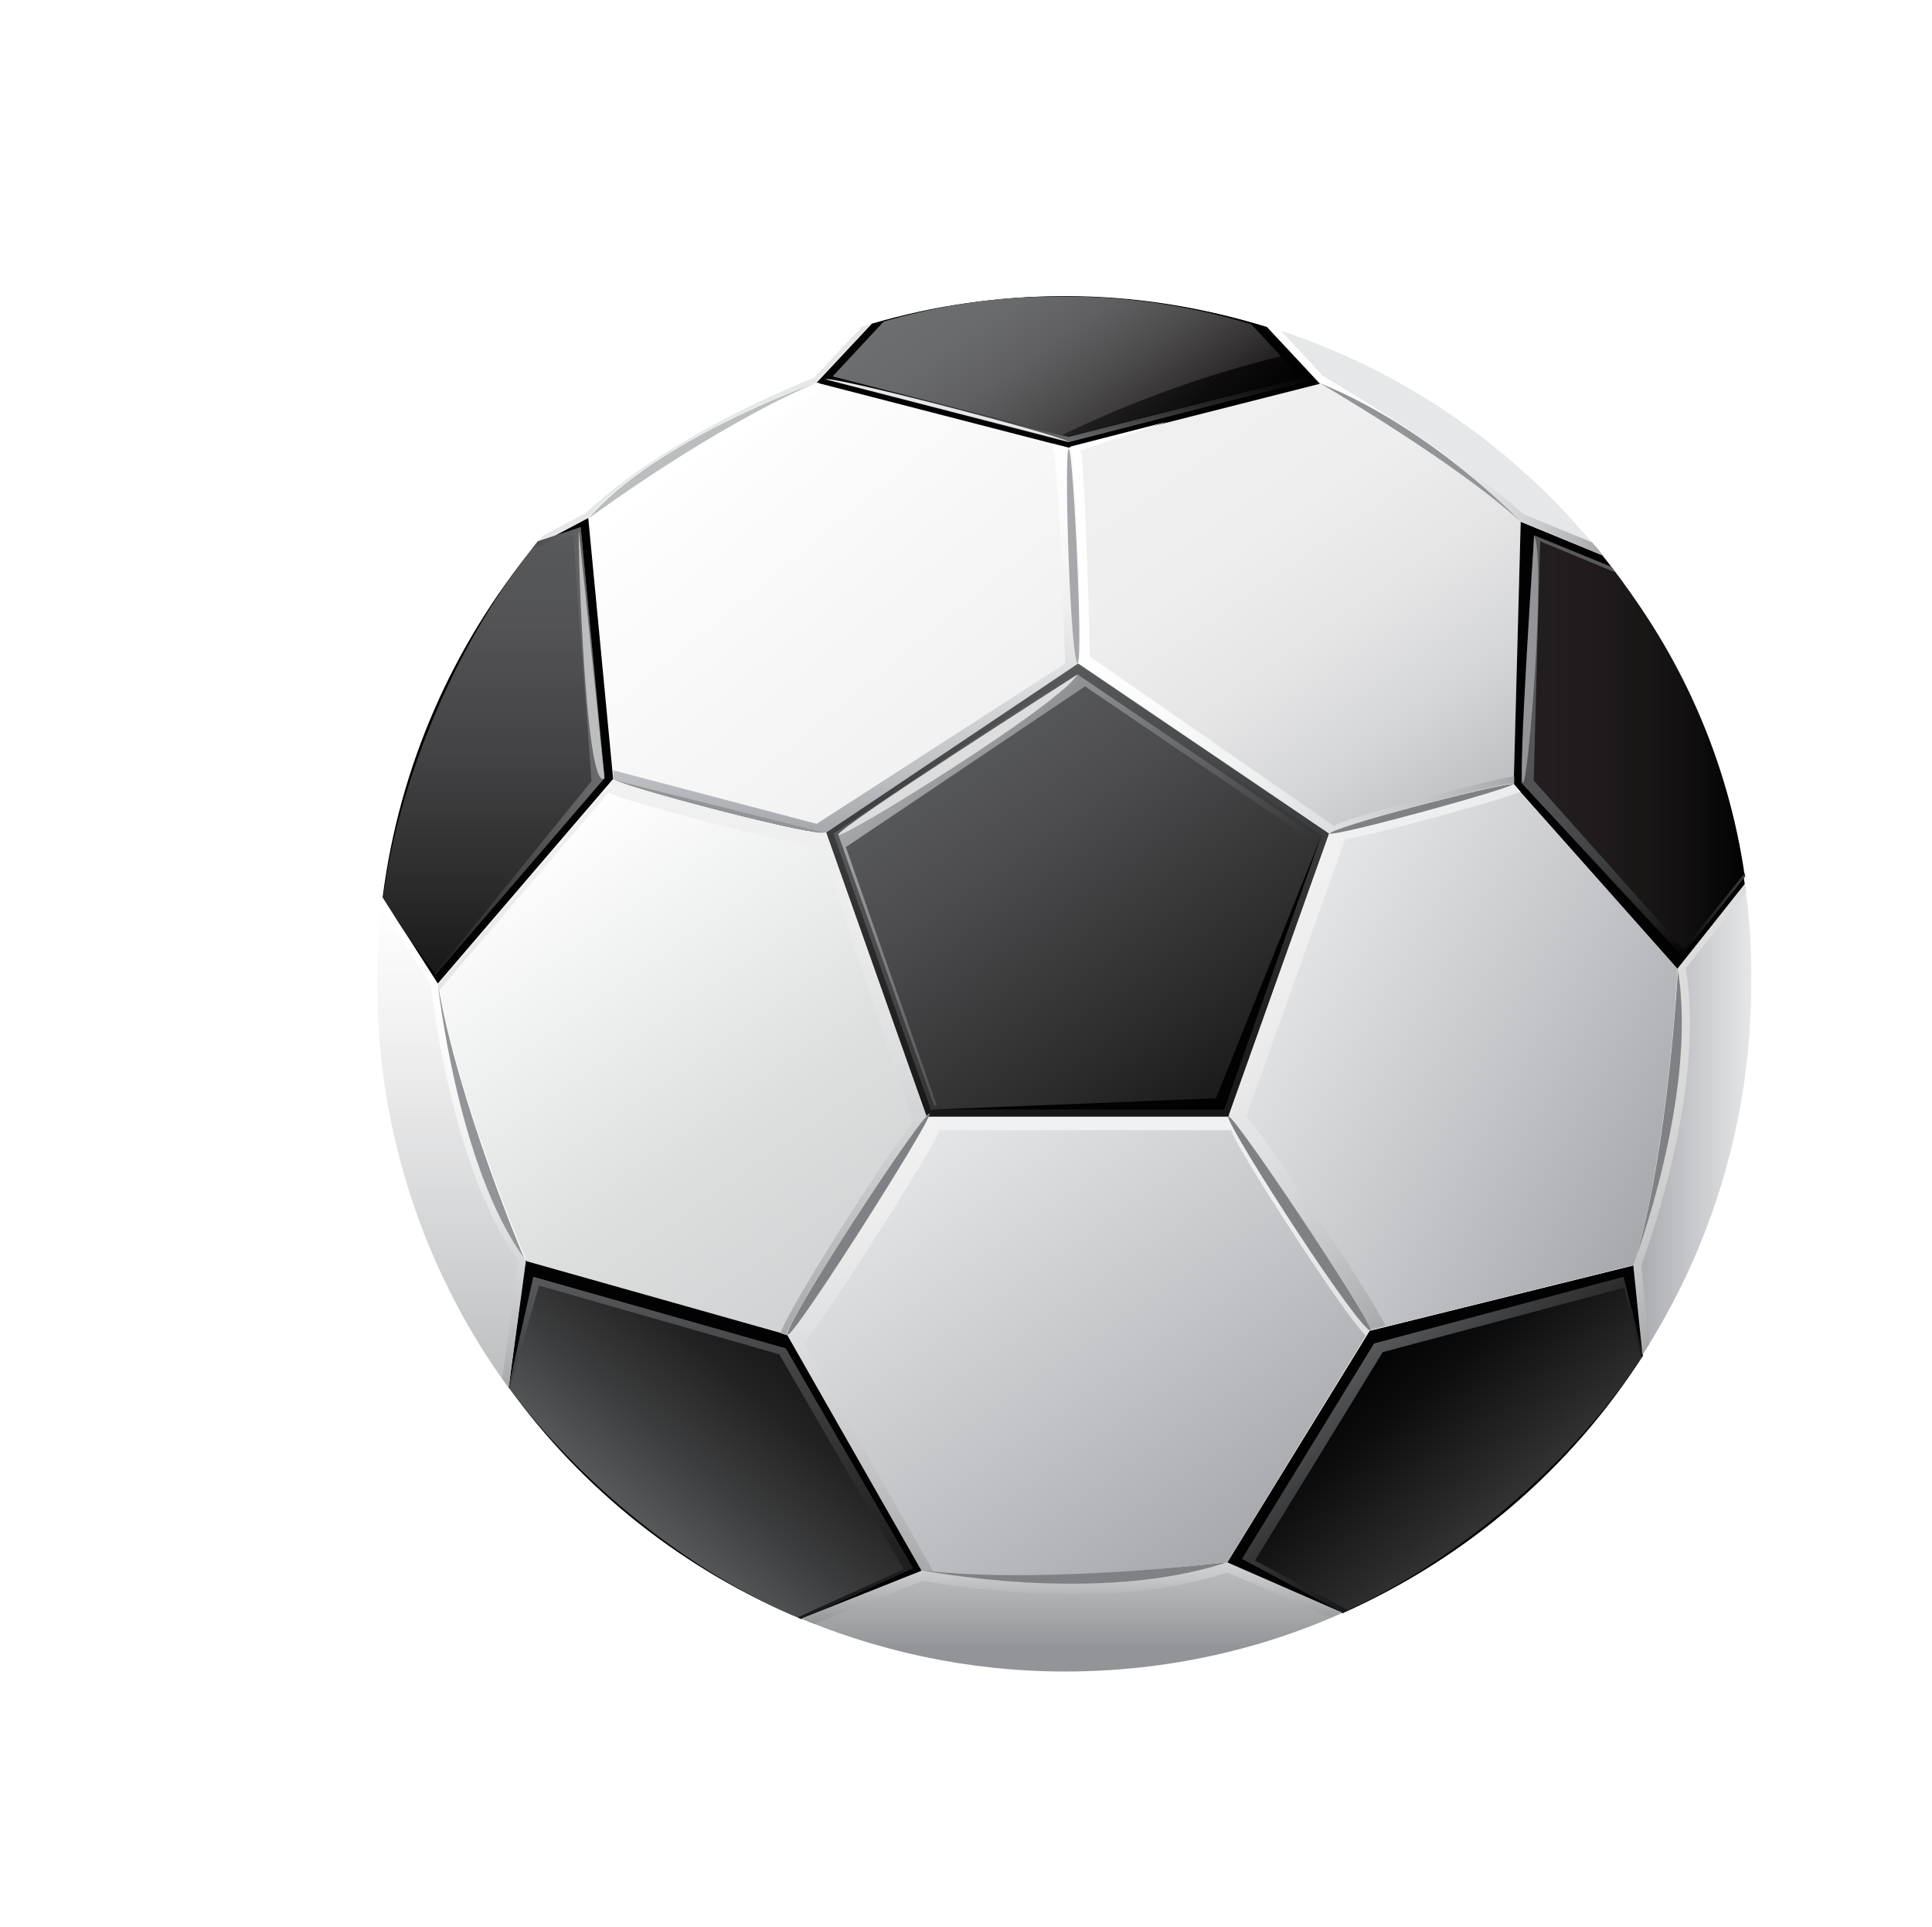 <svg width="357" height="356" viewBox="0 0 357 356" fill="none" xmlns="http://www.w3.org/2000/svg">
<g clip-path="url(#clip0)">
<g filter="url(#filter0_d)">
<path d="M208.8 284.6C207 284.8 173.7 288.9 152.3 286.2L127.5 242.5C129.2 242 151.3 207.4 153.5 202.2H208.8C209.8 205.5 230.3 237.4 234.6 241.5C234.8 241.7 234.9 241.8 235 241.8L208.8 284.6Z" fill="url(#paint0_linear)"/>
<path d="M130.4 244C132 243.5 153.5 209.8 155.7 204.8H209.5C210.4 208 229.9 238.3 234.4 242.8L235 241.8C234.9 241.8 234.8 241.7 234.6 241.5C230.3 237.5 209.8 205.6 208.8 202.2H153.5C151.2 207.4 129.1 242 127.5 242.5L152.3 286.2C153 286.3 153.7 286.4 154.5 286.4L130.4 244Z" fill="url(#paint1_linear)"/>
<path d="M283.9 229.7L235.2 241.8C235.5 240 211.4 203.9 209.1 202.1L227.6 150.2C229 150.7 261.6 141.7 261.7 141L292 175C291.9 177.1 290.1 209.1 283.9 229.7Z" fill="url(#paint2_linear)"/>
<path d="M225.9 66.8L179.7 78.5C180.6 81.8 182.2 118.7 181.2 117.9V118.5L227.6 149.9C227.7 149.8 227.8 149.8 227.9 149.7C231.6 147.8 261.6 140 261.7 140.8L263 92.3C251.2 81.7 227.2 67.6 225.9 66.8Z" fill="url(#paint3_linear)"/>
<path d="M181 117.6C179.7 113.2 178.8 82.1 179.5 78.7H179.4L132.9 66.7C115.1 74.2 93 90.1 90.8 91.7L95.4 139.8C97.2 139.5 133.4 148.5 134.2 149.7H134.6V149.6L181.1 118.4V117.7C181.1 117.8 181 117.7 181 117.6Z" fill="url(#paint4_linear)"/>
<path d="M90.7 91.7C103.6 76.9 132.9 66.7 132.9 66.7L143.1 55.8C143.8 55.6 144.5 55.4 145.1 55.2C119.5 62.2 97.1 77.1 80.7 97L90.7 91.7Z" fill="white"/>
<path d="M141.2 56.4L132.4 65.8C132.4 65.8 106.2 75.8 90.2 90.8L82.4 94.9C81.8 95.6 81.2 96.3 80.6 97L90.6 91.7C103.5 76.9 132.8 66.7 132.8 66.7L143 55.8C142.4 56 141.8 56.2 141.2 56.4Z" fill="#E6E7E8"/>
<path d="M143.1 55.8C143.8 55.6 144.5 55.4 145.1 55.2C144.4 55.4 143.7 55.6 143.1 55.8Z" fill="url(#paint5_linear)"/>
<path d="M304.4 159.3L292 174.9C291.9 177.2 292 174.9 292 174.9C295.9 198.1 283.8 229.7 283.8 229.7L285.5 246.3C298.2 226.5 305.6 203 305.6 177.7C305.7 171.5 305.3 165.3 304.4 159.3Z" fill="url(#paint6_linear)"/>
<path d="M225.9 66.8C227.2 67.6 251.2 81.7 263 92.4L278.1 98.6C262.4 78.9 240.9 63.9 216.2 56.3L225.9 66.8Z" fill="#E6E7E8"/>
<path d="M79.2 228.9L79 228.6C67.3 212.6 63.4 181.6 63 178.1C63 178 63 177.9 62.9 177.7L52.7 161.8C52 167 51.7 172.3 51.7 177.7C51.7 205.6 60.7 231.4 75.9 252.3L79.2 228.9Z" fill="url(#paint7_linear)"/>
<path d="M230.1 293.9L208.8 284.6C188.6 291.3 162.5 287.8 154.7 286.5C153.9 286.4 153.1 286.3 152.4 286.2L130.2 295.1C129.6 294.8 128.9 294.6 128.3 294.3C143.8 301 160.9 304.8 178.8 304.8C197.9 304.8 216 300.6 232.2 293C231.5 293.3 230.8 293.6 230.1 293.9Z" fill="url(#paint8_linear)"/>
<path d="M143.1 55.8L132.9 66.7L179.4 78.7L225.9 66.9L216.1 56.4C204.3 52.8 191.7 50.8 178.7 50.8C166.3 50.7 154.4 52.5 143.1 55.8Z" fill="#020202"/>
<path d="M144.4 55.6L134.6 66.1L179.4 77.6L224.2 66.2L214.8 56.1C203.4 52.6 191.3 50.7 178.8 50.7C166.8 50.7 155.3 52.5 144.4 55.6Z" fill="#020202"/>
<path d="M145.3 55.5L135.9 65.6L179.1 76.7L222.3 65.7L213.2 56C202.2 52.6 190.5 50.8 178.5 50.8C167 50.7 155.9 52.4 145.3 55.5Z" fill="url(#paint9_linear)"/>
<path d="M179.4 76.7L135.3 65.4L134.6 66.1L179.4 77.7L224.2 66.2L223.5 65.5L179.4 76.7Z" fill="url(#paint10_linear)"/>
<path d="M285.6 246.4L283.9 229.8L235.1 241.9L208.8 284.7L230.1 294C253 283.8 272.3 267.2 285.6 246.4Z" fill="#020202"/>
<path d="M285.6 246.4L283.9 229.8L235.1 241.9L208.8 284.7L230.1 294C253 283.8 272.3 267.2 285.6 246.4Z" fill="#020202"/>
<path d="M285.6 246.4L282 231.9L235.9 244.2L211.5 284L230.1 293.9C251.4 284.5 273.2 265.7 285.6 246.4Z" fill="url(#paint11_linear)"/>
<path d="M213.9 284.3L237.5 245.8L282.1 233.9L285.3 246.8C285.4 246.7 285.5 246.5 285.6 246.4L282 231.9L235.9 244.2L211.5 284L230.1 293.9C230.4 293.8 230.7 293.6 231.1 293.5L213.9 284.3Z" fill="url(#paint12_linear)"/>
<path d="M304.4 159.3C301.1 136.5 291.8 115.7 278.1 98.6L263 92.4L261.7 140.9L292 175L304.4 159.3Z" fill="#020202"/>
<path d="M304.4 157.8C301.3 136.4 292.5 116.8 279.6 100.7L265.4 94.9L264.2 140.5L292.7 172.5L304.4 157.8Z" fill="url(#paint13_linear)"/>
<path d="M293.1 171.3L265.4 140.2L266.6 96L280.4 101.7C281 102.5 281.7 103.3 282.3 104.1C281.4 102.9 280.6 101.8 279.7 100.7L265.5 94.9L263.1 140.6L292.8 172.6L304.5 157.9C304.5 157.7 304.4 157.5 304.4 157.3L293.1 171.3Z" fill="url(#paint14_linear)"/>
<path d="M227.6 150L181.1 118.5L134.6 149.7L153.2 202.3H209L227.6 150Z" fill="url(#paint15_linear)"/>
<path d="M226.2 150.3L181.1 119.8L136 150L154 201H208.2L226.2 150.3Z" fill="url(#paint16_linear)"/>
<path d="M206.7 198.9L154 201H208.2L226.2 150.3L206.7 198.9Z" fill="#020202"/>
<path d="M138.3 152.5L182.5 122.8L224.9 151.6L225.3 150.5L181.1 120.6L136.9 150.2L154.6 200.2H155.1L138.3 152.5Z" fill="url(#paint17_linear)"/>
<path d="M130.1 295.1L152.3 286.2L127.4 242.5L79.1 228.8L76 252.3C89.6 271.2 108.4 286.1 130.1 295.1Z" fill="#020202"/>
<path d="M130.1 295.1L150.7 285.7L127.1 245.1L80.5 231.9L76 252.3C89 269.9 109.2 286.5 130.1 295.1Z" fill="url(#paint18_linear)"/>
<path d="M52.7 161.8L62.9 177.7L95.3 139.9L90.7 91.7L80.7 97C65.8 115.1 55.8 137.4 52.7 161.8Z" fill="#020202"/>
<path d="M52.7 162.5L62.5 176.1L93.7 139.8L89.3 93.4L81.4 96C67.1 113.4 55.7 139 52.7 162.5Z" fill="url(#paint19_linear)"/>
<path d="M89.3 93.4L81.4 96C81.1 96.4 80.7 96.8 80.4 97.3L87.9 94.8L91.3 140.3L62.4 175.9L62.5 176L93.7 139.7L89.3 93.4Z" fill="url(#paint20_linear)"/>
<path d="M181.1 120.6C181.1 120.6 136.6 149 136.9 150.2C137.2 151.4 178 126.1 181.1 120.6Z" fill="#DDDDDD"/>
<path d="M265.5 94.9C265.5 94.9 262.4 140.2 263.4 140.6C264.4 141 267.7 100 265.5 94.9Z" fill="#929497"/>
<path d="M133.8 149.9C139.1 150 95.9 139.1 95.3 139.9C94.7 140.7 129 149.8 133.8 149.9Z" fill="#929497"/>
<path d="M127.6 242C125.5 248.2 154.4 202.7 153.8 201.7C153.1 200.6 129.5 236.3 127.6 242Z" fill="#808184"/>
<path d="M227.9 149.8C223.9 152 261.7 141.7 261.7 140.9C261.7 140.1 231.5 147.8 227.9 149.8Z" fill="#808184"/>
<path d="M132.9 66.7C132.9 66.7 103.4 77 90.6 91.9C90.6 91.9 114.1 74.6 132.9 66.7Z" fill="#BBBDBF"/>
<path d="M283.9 229.7C283.9 229.7 296 198.1 292.1 174.9C292 175 290.4 208.4 283.9 229.7Z" fill="#808184"/>
<path d="M89 94.4C88.6 89.8 89.9 142.7 93.7 139.8C93.7 139.7 89.2 96.2 89 94.4Z" fill="#BBBDBF"/>
<path d="M134.6 66.1C135.1 65.2 177.4 76.2 179.4 77.6L134.6 66.1Z" fill="#E6E7E8"/>
<path d="M91 91.7C87 94.6 137.5 68.2 133.2 66.7C133.3 66.7 116.1 73.3 91 91.7Z" fill="white"/>
<path d="M134.2 149.8C134.2 149.9 134.1 149.9 133.8 149.9C129.1 149.8 96.9 141.3 95.4 140L63 177.8C66.6 198.9 78.5 227.1 79.3 229L127.5 242.6C127.5 242.5 127.5 242.3 127.6 242C129.5 236.8 149.3 206.4 153.2 202.2L134.7 149.9H134.2V149.8Z" fill="url(#paint21_linear)"/>
<path d="M213.2 55.9C203 52.8 192.2 51 181 50.8C180.5 50.8 180.1 50.8 179.6 50.8C179.3 50.8 179 50.8 178.7 50.8C177.7 50.8 176.7 50.8 175.6 50.8C175.5 50.8 175.4 50.8 175.3 50.8C174.3 50.8 173.4 50.9 172.4 50.9C172.3 50.9 172.2 50.9 172.1 50.9C171.3 50.9 170.5 51 169.8 51C161.4 51.6 153.2 53.1 145.3 55.4L135.9 65.5L178.2 76.4C191 70.2 204.6 65.3 218.7 61.8L213.2 55.9Z" fill="url(#paint22_linear)"/>
<path d="M263.5 91C251.7 80.3 227.7 66.2 226.4 65.4L218.7 57.1C217.9 56.8 217 56.6 216.2 56.3L226 66.8C227.4 67.6 251.3 81.7 263.1 92.4L278.2 98.6C277.6 97.8 276.9 97 276.2 96.2L263.5 91Z" fill="url(#paint23_linear)"/>
<path d="M263 92.4C263 92.4 246.7 75.2 225.9 66.8C225.9 66.8 250.9 81.3 263 92.4Z" fill="#929497"/>
<path d="M181 117.6C179.7 113.2 178.8 82.1 179.5 78.7H179.4L176.3 77.9C177.8 80.3 178.8 118.6 178.8 118.6L132.9 148.2L95.3 138.3L95.4 140.1C96.8 140.5 134.1 149.7 134.3 149.9H134.7V149.8L181.2 118.6V117.9C181.1 117.8 181 117.7 181 117.6Z" fill="url(#paint24_linear)"/>
<path d="M180.9 118.1C182.4 123.2 180.4 79.2 179.5 78.9C178.6 78.5 179.6 113.4 180.9 118.1Z" fill="#A6A8AB"/>
<path d="M228.8 148.4C228.6 148.5 228.5 148.5 228.5 148.6L183.4 117.3C183.4 117.3 182.6 82.5 181.7 79.2L197.7 73.9L179.8 78.5C180.7 81.8 182.3 118.7 181.3 117.9V118.5L227.7 149.9C227.8 149.8 227.9 149.8 228 149.7C231.7 147.8 261.7 140 261.8 140.8V139.4C256.7 140.2 232.1 146.7 228.8 148.4Z" fill="url(#paint25_linear)"/>
<path d="M134.6 149.8H134.2C134.2 149.9 134.1 149.9 133.8 149.9C129.1 149.8 96.9 141.3 95.4 140L63 177.8C63.1 178.2 63.1 178.5 63.2 178.9L94.5 142.4C96 143.7 128.3 152.2 132.9 152.3C133.2 152.3 133.3 152.3 133.3 152.2H133.7L150.7 203.3C146.9 207.6 128 237.1 126.2 242.3L127.4 242.7C127.4 242.6 127.4 242.4 127.5 242.1C129.4 236.9 149.2 206.5 153.1 202.3L134.6 149.8Z" fill="url(#paint26_linear)"/>
<path d="M78.9 228.6C67.2 212.6 63.3 181.6 62.9 178.1C62.9 178 62.9 177.9 62.8 177.7L52.7 161.8C52.6 162.4 52.6 163 52.5 163.6L61.5 177.7C61.5 177.8 61.5 177.9 61.6 178.1C62 181.6 65.9 212.6 77.6 228.6L77.8 228.9L74.8 250.7C75.2 251.2 75.6 251.8 76 252.3L79.2 228.8L78.9 228.6Z" fill="url(#paint27_linear)"/>
<path d="M62.9 177.7C62.9 177.7 66.5 211.5 78.9 228.5C78.9 228.6 66.6 199.6 62.9 177.7Z" fill="#929497"/>
<path d="M212.3 202.3L230.6 150.9C231.8 151.3 257 144.5 263 142.3L261.7 140.8C261.6 141.6 228.9 150.6 227.6 150L209.1 201.9C211.5 203.7 235.5 239.9 235.2 241.6L238 240.9C236 236.3 214.5 204 212.3 202.3Z" fill="url(#paint28_linear)"/>
<path d="M234.7 241.5C239.7 246.2 210.4 202.3 209 202.2C207.6 202.2 230.1 237.3 234.7 241.5Z" fill="#808184"/>
<path d="M285.3 229.7C285.3 229.7 297.4 198.1 293.5 174.9L304.7 160.8C304.6 160.3 304.6 159.8 304.5 159.3L292 174.9C291.9 177.2 292 174.9 292 174.9C295.9 198.1 283.8 229.7 283.8 229.7L285.5 246.3C285.9 245.7 286.3 245 286.7 244.4L285.3 229.7Z" fill="url(#paint29_linear)"/>
<path d="M127.2 245.1L80.6 231.9L76 252.3C76.1 252.4 76.1 252.5 76.2 252.5L81.6 233.5L126 246.2L149 285.9L129.4 294.8C129.6 294.9 129.8 295 130.1 295.1L150.7 285.7L127.2 245.1Z" fill="url(#paint30_linear)"/>
<path d="M130.1 295.1C129.5 294.8 128.8 294.6 128.2 294.3C128.9 294.6 129.5 294.8 130.1 295.1Z" fill="url(#paint31_linear)"/>
<path d="M132.5 296L152.4 288.1C153.2 288.2 153.9 288.3 154.7 288.4C162.5 289.7 188.7 293.3 208.8 286.5L227.9 294.8C228.6 294.5 229.3 294.2 230 293.9L208.7 284.6C188.5 291.3 162.4 287.8 154.6 286.5C153.8 286.4 153 286.3 152.3 286.2L130.1 295C130.9 295.4 131.7 295.7 132.5 296Z" fill="url(#paint32_linear)"/>
<path d="M152.4 286.1C152.4 286.1 184.8 292.6 208.8 284.6C208.8 284.6 174.3 288.8 152.4 286.1Z" fill="#808184"/>
</g>
</g>
<defs>
<filter id="filter0_d" x="31.7" y="16.7" width="329.915" height="330.1" filterUnits="userSpaceOnUse" color-interpolation-filters="sRGB">
<feFlood flood-opacity="0" result="BackgroundImageFix"/>
<feColorMatrix in="SourceAlpha" type="matrix" values="0 0 0 0 0 0 0 0 0 0 0 0 0 0 0 0 0 0 127 0"/>
<feOffset dx="18" dy="4"/>
<feGaussianBlur stdDeviation="19"/>
<feColorMatrix type="matrix" values="0 0 0 0 0 0 0 0 0 0 0 0 0 0 0 0 0 0 0.25 0"/>
<feBlend mode="normal" in2="BackgroundImageFix" result="effect1_dropShadow"/>
<feBlend mode="normal" in="SourceGraphic" in2="effect1_dropShadow" result="shape"/>
</filter>
<linearGradient id="paint0_linear" x1="208.859" y1="284.582" x2="151.99" y2="203.366" gradientUnits="userSpaceOnUse">
<stop stop-color="#A6A8AB"/>
<stop offset="0.442" stop-color="#C4C5C8"/>
<stop offset="1" stop-color="#E6E7E8"/>
</linearGradient>
<linearGradient id="paint1_linear" x1="181.288" y1="286.489" x2="181.288" y2="202.265" gradientUnits="userSpaceOnUse">
<stop stop-color="#A6A8AB"/>
<stop offset="0.056" stop-color="#AEB0B2"/>
<stop offset="0.299" stop-color="#CBCCCE"/>
<stop offset="0.54" stop-color="#E0E1E2"/>
<stop offset="0.776" stop-color="#EDEDEE"/>
<stop offset="1" stop-color="#F1F1F2"/>
</linearGradient>
<linearGradient id="paint2_linear" x1="291.644" y1="216.283" x2="214.913" y2="171.982" gradientUnits="userSpaceOnUse">
<stop stop-color="#A6A8AB"/>
<stop offset="0.442" stop-color="#C4C5C8"/>
<stop offset="1" stop-color="#E6E7E8"/>
</linearGradient>
<linearGradient id="paint3_linear" x1="251.727" y1="147.841" x2="195.484" y2="67.517" gradientUnits="userSpaceOnUse">
<stop stop-color="#BBBDBF"/>
<stop offset="0.028" stop-color="#BFC1C3"/>
<stop offset="0.22" stop-color="#D5D6D8"/>
<stop offset="0.43" stop-color="#E5E5E6"/>
<stop offset="0.668" stop-color="#EEEEEF"/>
<stop offset="1" stop-color="#F1F1F2"/>
</linearGradient>
<linearGradient id="paint4_linear" x1="111.479" y1="77.594" x2="157.67" y2="134.015" gradientUnits="userSpaceOnUse">
<stop stop-color="white"/>
<stop offset="0.056" stop-color="#FEFEFE"/>
<stop offset="1" stop-color="#F1F1F2"/>
</linearGradient>
<linearGradient id="paint5_linear" x1="143.045" y1="55.545" x2="145.084" y2="55.545" gradientUnits="userSpaceOnUse">
<stop stop-color="#E6E7E8"/>
<stop offset="0.186" stop-color="#EEEFF0"/>
<stop offset="0.603" stop-color="#FBFBFB"/>
<stop offset="1" stop-color="white"/>
</linearGradient>
<linearGradient id="paint6_linear" x1="283.895" y1="202.848" x2="305.748" y2="202.848" gradientUnits="userSpaceOnUse">
<stop stop-color="#A6A8AB"/>
<stop offset="0.442" stop-color="#C4C5C8"/>
<stop offset="1" stop-color="#E6E7E8"/>
</linearGradient>
<linearGradient id="paint7_linear" x1="65.46" y1="252.345" x2="65.46" y2="161.795" gradientUnits="userSpaceOnUse">
<stop stop-color="#BBBDBF"/>
<stop offset="0.253" stop-color="#D0D1D2"/>
<stop offset="0.738" stop-color="#F2F2F3"/>
<stop offset="1" stop-color="white"/>
</linearGradient>
<linearGradient id="paint8_linear" x1="180.196" y1="304.749" x2="180.196" y2="284.636" gradientUnits="userSpaceOnUse">
<stop offset="0.194" stop-color="#929497"/>
<stop offset="0.202" stop-color="#929497"/>
<stop offset="0.711" stop-color="#B0B2B4"/>
<stop offset="1" stop-color="#BBBDBF"/>
</linearGradient>
<linearGradient id="paint9_linear" x1="200.904" y1="87.087" x2="157.31" y2="43.492" gradientUnits="userSpaceOnUse">
<stop stop-color="#020202"/>
<stop offset="0.162" stop-color="#0C0C0C"/>
<stop offset="0.442" stop-color="#272728"/>
<stop offset="0.801" stop-color="#525354"/>
<stop offset="1" stop-color="#6D6E70"/>
</linearGradient>
<linearGradient id="paint10_linear" x1="179.388" y1="77.651" x2="179.388" y2="65.362" gradientUnits="userSpaceOnUse">
<stop stop-color="#6D6E70"/>
<stop offset="0.199" stop-color="#525354"/>
<stop offset="0.558" stop-color="#272728"/>
<stop offset="0.838" stop-color="#0C0C0C"/>
<stop offset="1" stop-color="#020202"/>
</linearGradient>
<linearGradient id="paint11_linear" x1="260.566" y1="274.388" x2="235.498" y2="244.513" gradientUnits="userSpaceOnUse">
<stop stop-color="#333333"/>
<stop offset="0.182" stop-color="#282828"/>
<stop offset="0.698" stop-color="#0C0C0C"/>
<stop offset="1" stop-color="#020202"/>
</linearGradient>
<linearGradient id="paint12_linear" x1="257.783" y1="271.072" x2="235.498" y2="244.513" gradientUnits="userSpaceOnUse">
<stop stop-color="#191818"/>
<stop offset="0.237" stop-color="#232222"/>
<stop offset="0.644" stop-color="#3C3D3E"/>
<stop offset="1" stop-color="#58595B"/>
</linearGradient>
<linearGradient id="paint13_linear" x1="264.223" y1="133.675" x2="304.418" y2="133.675" gradientUnits="userSpaceOnUse">
<stop stop-color="#231F20"/>
<stop offset="0.346" stop-color="#1F1B1C"/>
<stop offset="0.699" stop-color="#131111"/>
<stop offset="1" stop-color="#020202"/>
</linearGradient>
<linearGradient id="paint14_linear" x1="283.739" y1="172.499" x2="283.739" y2="94.851" gradientUnits="userSpaceOnUse">
<stop stop-color="#020202"/>
<stop offset="0.008" stop-color="#050505"/>
<stop offset="0.079" stop-color="#1F1F20"/>
<stop offset="0.16" stop-color="#343436"/>
<stop offset="0.256" stop-color="#444547"/>
<stop offset="0.374" stop-color="#505152"/>
<stop offset="0.54" stop-color="#565759"/>
<stop offset="1" stop-color="#58595B"/>
</linearGradient>
<linearGradient id="paint15_linear" x1="181.09" y1="202.267" x2="181.09" y2="118.498" gradientUnits="userSpaceOnUse">
<stop stop-color="#191818"/>
<stop offset="0.237" stop-color="#232222"/>
<stop offset="0.644" stop-color="#3C3D3E"/>
<stop offset="1" stop-color="#58595B"/>
</linearGradient>
<linearGradient id="paint16_linear" x1="207.956" y1="201.148" x2="160.234" y2="132.994" gradientUnits="userSpaceOnUse">
<stop stop-color="#191818"/>
<stop offset="0.244" stop-color="#2B2B2C"/>
<stop offset="0.735" stop-color="#4C4C4E"/>
<stop offset="1" stop-color="#58595B"/>
</linearGradient>
<linearGradient id="paint17_linear" x1="195.542" y1="180.967" x2="150.823" y2="136.249" gradientUnits="userSpaceOnUse">
<stop stop-color="#333333"/>
<stop offset="0.86" stop-color="#95979A"/>
<stop offset="1" stop-color="#A6A8AB"/>
</linearGradient>
<linearGradient id="paint18_linear" x1="127.463" y1="245.061" x2="99.835" y2="277.235" gradientUnits="userSpaceOnUse">
<stop stop-color="#191818"/>
<stop offset="0.237" stop-color="#232222"/>
<stop offset="0.644" stop-color="#3C3D3E"/>
<stop offset="1" stop-color="#58595B"/>
</linearGradient>
<linearGradient id="paint19_linear" x1="73.211" y1="176.063" x2="73.211" y2="93.373" gradientUnits="userSpaceOnUse">
<stop stop-color="#191818"/>
<stop offset="0.172" stop-color="#292929"/>
<stop offset="0.495" stop-color="#434345"/>
<stop offset="0.782" stop-color="#535355"/>
<stop offset="1" stop-color="#58595B"/>
</linearGradient>
<linearGradient id="paint20_linear" x1="62.426" y1="134.718" x2="93.69" y2="134.718" gradientUnits="userSpaceOnUse">
<stop stop-color="#231F20"/>
<stop offset="0.222" stop-color="#343132"/>
<stop offset="1" stop-color="#6D6E70"/>
</linearGradient>
<linearGradient id="paint21_linear" x1="138.643" y1="234.658" x2="79.901" y2="150.766" gradientUnits="userSpaceOnUse">
<stop stop-color="#D0D2D3"/>
<stop offset="0.354" stop-color="#DDDFDF"/>
<stop offset="1" stop-color="white"/>
</linearGradient>
<linearGradient id="paint22_linear" x1="190.046" y1="81.89" x2="162.922" y2="43.153" gradientUnits="userSpaceOnUse">
<stop stop-color="#231F20"/>
<stop offset="0.118" stop-color="#343132"/>
<stop offset="0.332" stop-color="#4D4C4D"/>
<stop offset="0.549" stop-color="#5F5F61"/>
<stop offset="0.77" stop-color="#696A6C"/>
<stop offset="1" stop-color="#6D6E70"/>
</linearGradient>
<linearGradient id="paint23_linear" x1="216.133" y1="77.472" x2="278.08" y2="77.472" gradientUnits="userSpaceOnUse">
<stop stop-color="white"/>
<stop offset="0.267" stop-color="#FCFCFC"/>
<stop offset="0.466" stop-color="#F2F3F3"/>
<stop offset="0.643" stop-color="#E2E3E4"/>
<stop offset="0.807" stop-color="#CCCDCF"/>
<stop offset="0.961" stop-color="#AFB0B3"/>
<stop offset="1" stop-color="#A6A8AB"/>
</linearGradient>
<linearGradient id="paint24_linear" x1="138.135" y1="149.742" x2="138.135" y2="77.847" gradientUnits="userSpaceOnUse">
<stop stop-color="#A6A8AB"/>
<stop offset="0.137" stop-color="#BCBDC0"/>
<stop offset="0.359" stop-color="#D9DADB"/>
<stop offset="0.58" stop-color="#EEEFEF"/>
<stop offset="0.795" stop-color="#FBFBFB"/>
<stop offset="1" stop-color="white"/>
</linearGradient>
<linearGradient id="paint25_linear" x1="179.702" y1="111.994" x2="261.706" y2="111.994" gradientUnits="userSpaceOnUse">
<stop stop-color="white"/>
<stop offset="0.205" stop-color="#FBFBFB"/>
<stop offset="0.42" stop-color="#EEEFEF"/>
<stop offset="0.641" stop-color="#D9DADB"/>
<stop offset="0.863" stop-color="#BCBDC0"/>
<stop offset="1" stop-color="#A6A8AB"/>
</linearGradient>
<linearGradient id="paint26_linear" x1="108.004" y1="242.509" x2="108.004" y2="139.976" gradientUnits="userSpaceOnUse">
<stop stop-color="#A6A8AB"/>
<stop offset="0.056" stop-color="#AEB0B2"/>
<stop offset="0.299" stop-color="#CBCCCE"/>
<stop offset="0.54" stop-color="#E0E1E2"/>
<stop offset="0.776" stop-color="#EDEDEE"/>
<stop offset="1" stop-color="#F1F1F2"/>
</linearGradient>
<linearGradient id="paint27_linear" x1="65.849" y1="252.345" x2="65.849" y2="161.795" gradientUnits="userSpaceOnUse">
<stop stop-color="#A6A8AB"/>
<stop offset="0.045" stop-color="#B0B2B5"/>
<stop offset="0.194" stop-color="#CDCED0"/>
<stop offset="0.354" stop-color="#E3E4E5"/>
<stop offset="0.528" stop-color="#F3F3F3"/>
<stop offset="0.726" stop-color="#FCFCFC"/>
<stop offset="1" stop-color="white"/>
</linearGradient>
<linearGradient id="paint28_linear" x1="268.099" y1="211" x2="217.378" y2="160.279" gradientUnits="userSpaceOnUse">
<stop stop-color="#A6A8AB"/>
<stop offset="0.056" stop-color="#AEB0B2"/>
<stop offset="0.299" stop-color="#CBCCCE"/>
<stop offset="0.54" stop-color="#E0E1E2"/>
<stop offset="0.776" stop-color="#EDEDEE"/>
<stop offset="1" stop-color="#F1F1F2"/>
</linearGradient>
<linearGradient id="paint29_linear" x1="312.085" y1="219.907" x2="277.969" y2="185.79" gradientUnits="userSpaceOnUse">
<stop stop-color="#A6A8AB"/>
<stop offset="0.035" stop-color="#ABADAF"/>
<stop offset="0.226" stop-color="#C1C2C4"/>
<stop offset="0.434" stop-color="#D1D1D2"/>
<stop offset="0.671" stop-color="#DADADA"/>
<stop offset="1" stop-color="#DDDDDD"/>
</linearGradient>
<linearGradient id="paint30_linear" x1="113.344" y1="295.415" x2="113.344" y2="231.629" gradientUnits="userSpaceOnUse">
<stop stop-color="#191818"/>
<stop offset="0.237" stop-color="#232222"/>
<stop offset="0.644" stop-color="#3C3D3E"/>
<stop offset="1" stop-color="#58595B"/>
</linearGradient>
<linearGradient id="paint31_linear" x1="129.184" y1="295.104" x2="129.184" y2="294.292" gradientUnits="userSpaceOnUse">
<stop stop-color="#929497"/>
<stop offset="0.283" stop-color="#A8AAAC"/>
<stop offset="0.74" stop-color="#C5C7C8"/>
<stop offset="1" stop-color="#D0D2D3"/>
</linearGradient>
<linearGradient id="paint32_linear" x1="180.127" y1="296.036" x2="180.127" y2="284.636" gradientUnits="userSpaceOnUse">
<stop stop-color="#929497"/>
<stop offset="0.283" stop-color="#A8AAAC"/>
<stop offset="0.74" stop-color="#C5C7C8"/>
<stop offset="1" stop-color="#D0D2D3"/>
</linearGradient>
<clipPath id="clip0">
<rect width="357" height="356" fill="white"/>
</clipPath>
</defs>
</svg>
